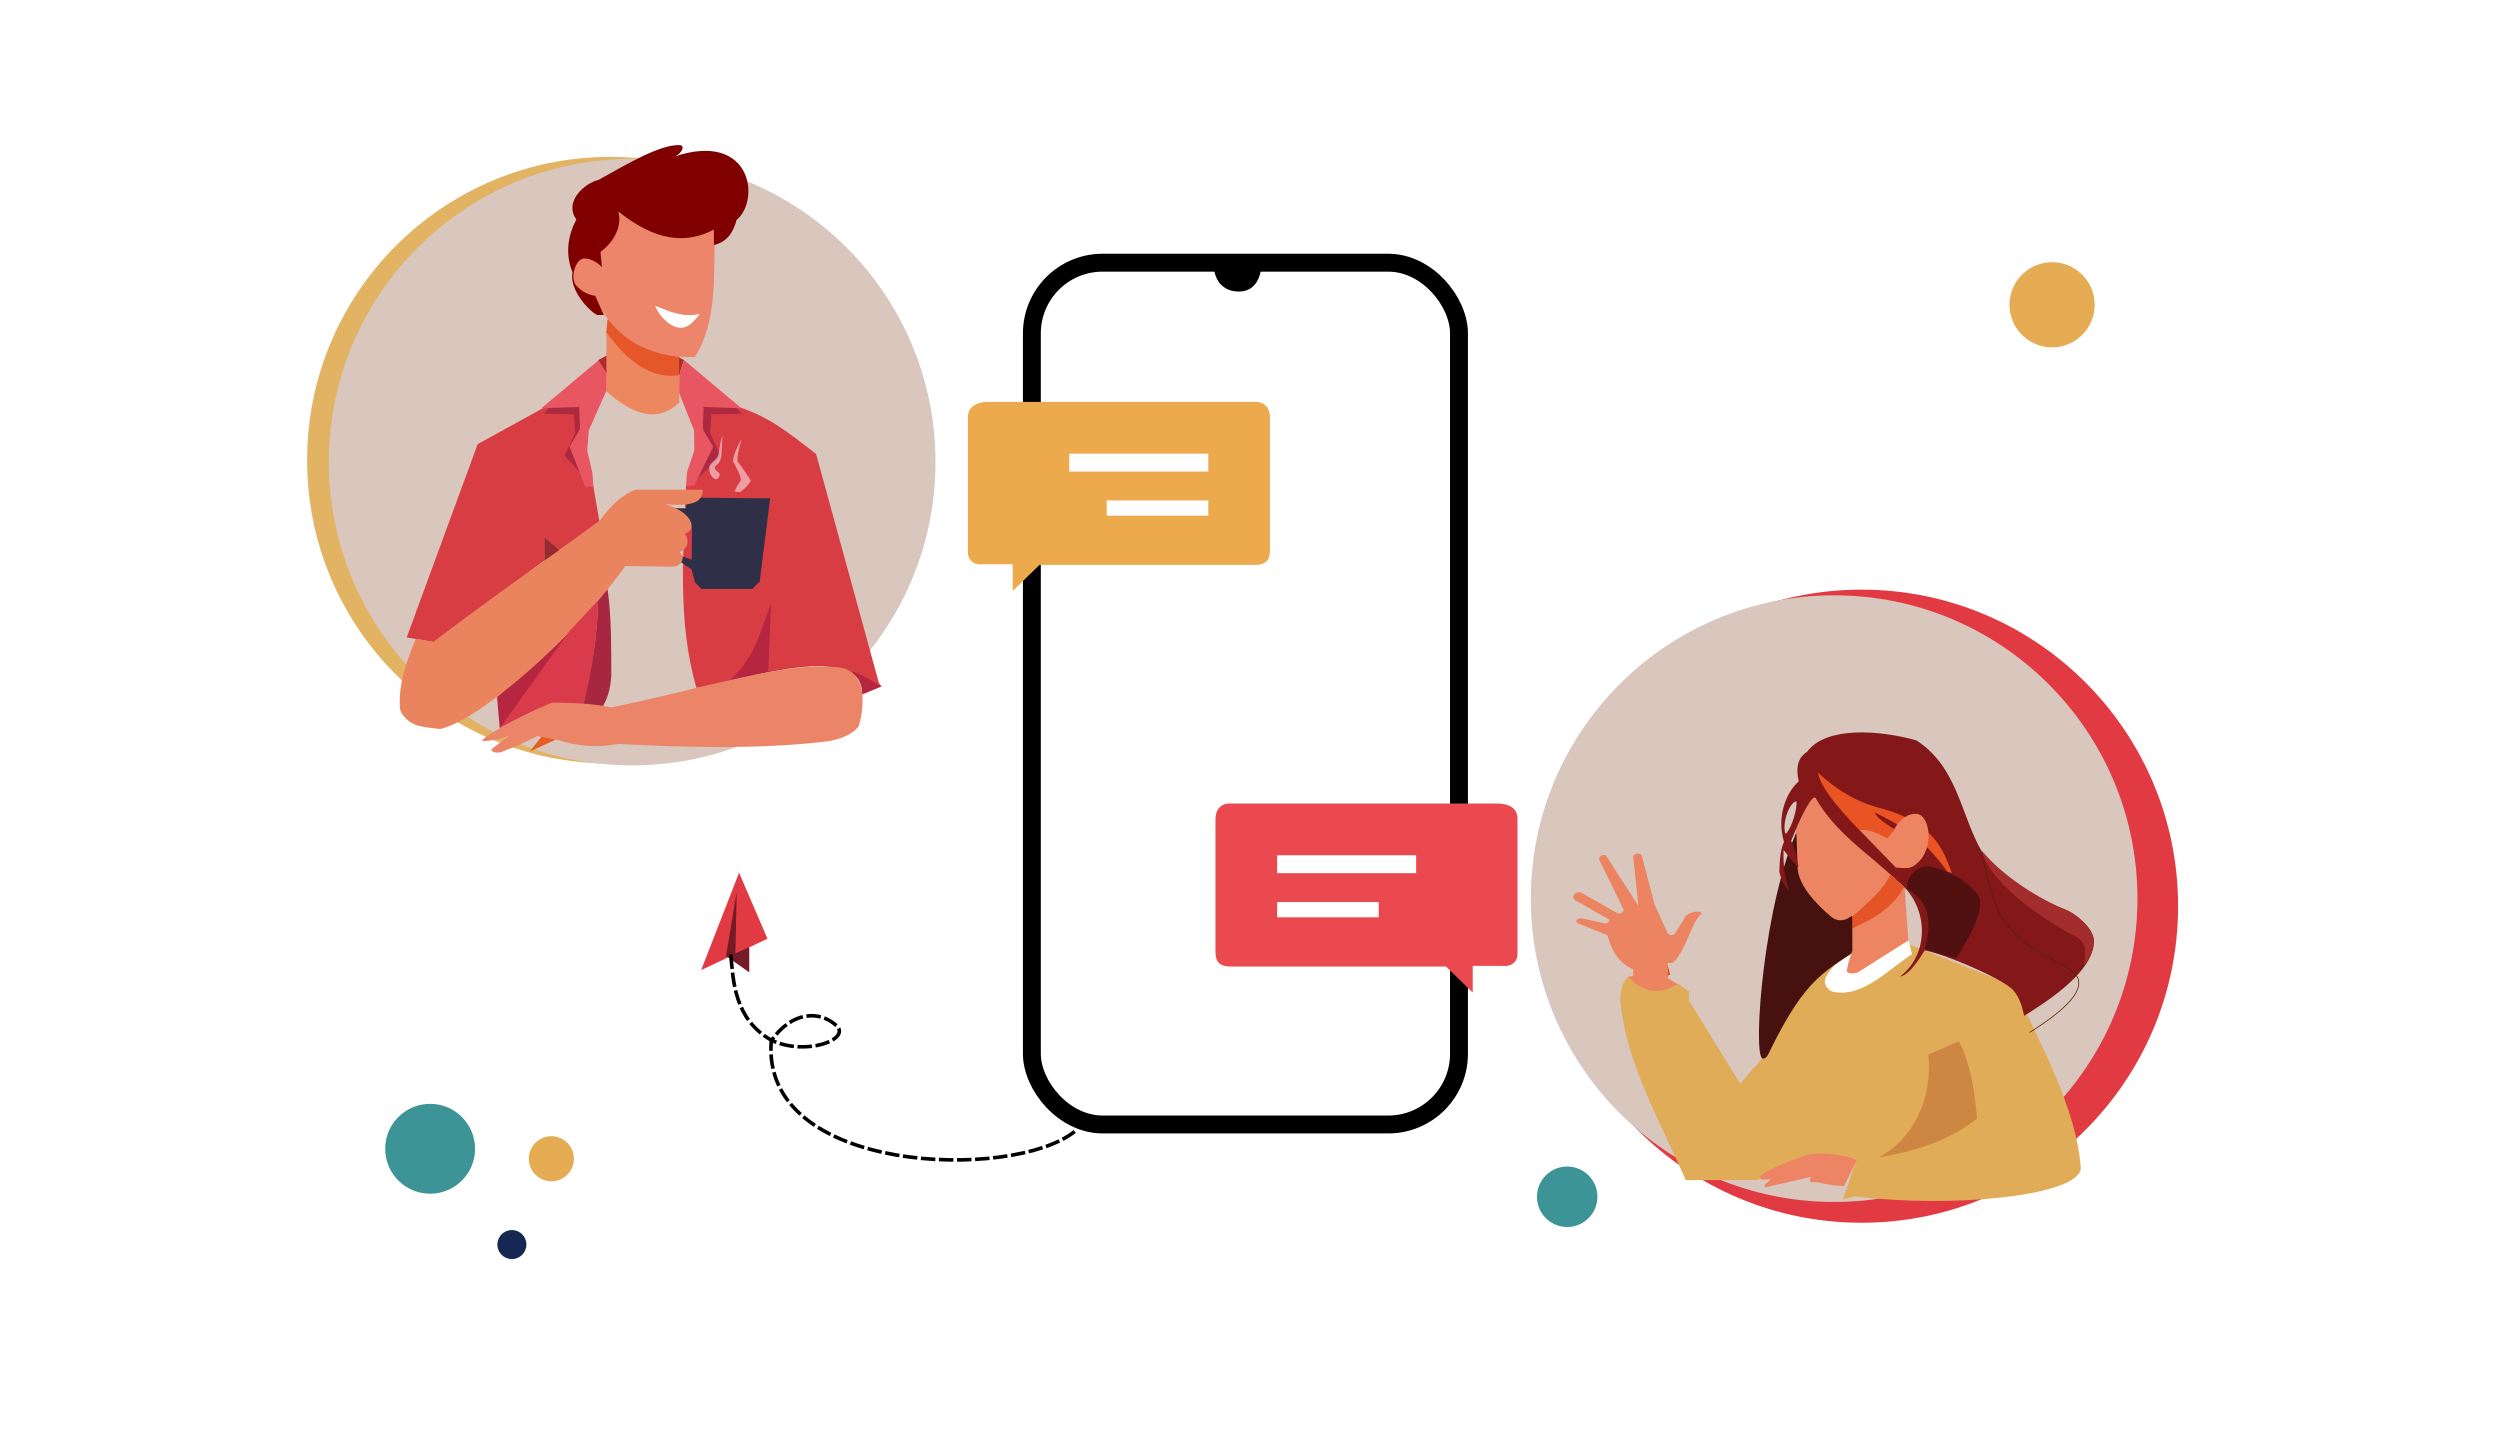 <?xml version="1.0" encoding="UTF-8" standalone="no"?>
<!-- Created with Inkscape (http://www.inkscape.org/) -->

<svg
   width="175mm"
   height="100mm"
   viewBox="0 0 661.417 377.952"
   version="1.1"
   id="svg1"
   xml:space="preserve"
   inkscape:version="1.3.2 (091e20e, 2023-11-25, custom)"
   sodipodi:docname="icona_chatting.svg"
   xmlns:inkscape="http://www.inkscape.org/namespaces/inkscape"
   xmlns:sodipodi="http://sodipodi.sourceforge.net/DTD/sodipodi-0.dtd"
   xmlns="http://www.w3.org/2000/svg"
   xmlns:svg="http://www.w3.org/2000/svg"><sodipodi:namedview
     id="namedview1"
     pagecolor="#ffffff"
     bordercolor="#000000"
     borderopacity="0.25"
     inkscape:showpageshadow="2"
     inkscape:pageopacity="0.0"
     inkscape:pagecheckerboard="0"
     inkscape:deskcolor="#d1d1d1"
     inkscape:document-units="mm"
     inkscape:zoom="1"
     inkscape:cx="330"
     inkscape:cy="197.5"
     inkscape:window-width="1920"
     inkscape:window-height="991"
     inkscape:window-x="-9"
     inkscape:window-y="-9"
     inkscape:window-maximized="1"
     inkscape:current-layer="layer1" /><defs
     id="defs1"><filter
       inkscape:collect="always"
       style="color-interpolation-filters:sRGB"
       id="filter4"
       x="-0.038"
       y="-0.05"
       width="1.076"
       height="1.099"><feGaussianBlur
         inkscape:collect="always"
         stdDeviation="0.309"
         id="feGaussianBlur4" /></filter></defs><g
     inkscape:label="Livello 1"
     inkscape:groupmode="layer"
     id="layer1"><circle
       style="fill:#e13a43;fill-opacity:1;stroke:none;stroke-width:1.049;stroke-dasharray:none;stroke-dashoffset:0"
       id="path39"
       cx="492.5"
       cy="239.75"
       r="83.75" /><circle
       style="fill:#d9c6bc;fill-opacity:1;stroke:none;stroke-width:0.194;stroke-dasharray:none"
       id="circle56"
       cx="485.25"
       cy="237.75"
       r="80.25" /><path
       style="fill:#e0ac58;fill-opacity:1;stroke:none;stroke-width:0.2;stroke-dasharray:none;stroke-dashoffset:0"
       d="m 505.313,249.938 27.332,10.826 c 6.653,14.434 16.761,32.387 17.855,48.174 0.035,7.478 -34.337,10.811 -59.707,7.559 l -3.182,0.884 3.624,-10.783 -13.081,-0.852 -13.17,6.464 h -19.003 c -6.755,-15.65 -15.789,-30.731 -17.324,-47.686 0.063,-2.721 0.655,-4.968 2.298,-6.276 2.195,2.024 4.548,2.993 6.992,3.353 2.729,0.08 4.777,-0.361 6.089,-1.365 l 2.784,2.077 0.044,2.431 13.523,21.965 5.966,-6.85 13.656,-28.594 z"
       id="path52"
       sodipodi:nodetypes="ccccccccccccccccccc" /><path
       style="fill:#ffffff;fill-opacity:1;stroke:none;stroke-width:0.2;stroke-dasharray:none;stroke-dashoffset:0"
       d="m 489.938,252.25 c -2.372,1.509 -4.811,2.425 -6.906,6.344 -0.923,2.038 1.148,4.04 2.688,3.906 7.272,1.163 13.984,-6.046 20.125,-10.062 l -0.875,-3.594 z"
       id="path51"
       sodipodi:nodetypes="cccccc" /><path
       style="fill:#46110f;fill-opacity:1;stroke:none;stroke-width:0.2;stroke-dasharray:none;stroke-dashoffset:0"
       d="m 475.855,218.915 c -9.221,19.66 -12.154,59.539 -9.634,61.076 0.672,0.346 1.322,-0.488 1.644,-1.154 10.311,-21.288 15.064,-21.539 26.259,-29.495 z"
       id="path47"
       sodipodi:nodetypes="ccscc" /><path
       style="fill:#ed8563;fill-opacity:1;stroke:none;stroke-width:0.2;stroke-dasharray:none;stroke-dashoffset:0"
       d="m 490.064,245.52 v 5.98 c -0.581,1.649 -1.144,3.315 -1.439,5.25 -0.117,0.955 1.854,0.871 2.812,0.562 l 13.438,-8.5 -1,-14.562 z"
       id="path50"
       sodipodi:nodetypes="ccccccc" /><path
       style="fill:#ed8563;fill-opacity:1;stroke:none;stroke-width:0.2;stroke-dasharray:none;stroke-dashoffset:0"
       d="m 479.719,210.594 c -1.817,2.088 -2.955,5.731 -4.531,8.781 l 0.125,2.5 0.312,8.312 c 0.599,4.193 4.103,8.328 8.938,12.438 1.763,1.349 3.59,0.891 4.812,0.062 4.764,-3.23 8.264,-7.066 11,-11.5 -8.197,-6.187 -15.042,-13.073 -20.656,-20.594 z"
       id="path48"
       sodipodi:nodetypes="cccccccc" /><path
       style="fill:#e13a43;fill-opacity:1;stroke:none;stroke-width:0.956;stroke-dasharray:none;stroke-dashoffset:0"
       d="m 195.531,230.892 7.513,17.457 -17.545,8.309 z"
       id="path38"
       sodipodi:nodetypes="cccc" /><path
       style="fill:#731c27;fill-opacity:1;stroke:none;stroke-width:0.956;stroke-dasharray:none;stroke-dashoffset:0"
       d="m 198.227,250.536 v 6.718 l -6.143,-4.331 2.828,-17.015 -0.354,16.308 z"
       id="path37" /><circle
       style="fill:#e1b363;fill-opacity:1;stroke:none;stroke-width:0.194;stroke-dasharray:none"
       id="circle25"
       cx="161.5"
       cy="121.75"
       r="80.25" /><circle
       style="fill:#d9c6bc;fill-opacity:1;stroke:none;stroke-width:0.194;stroke-dasharray:none"
       id="path25"
       cx="167.25"
       cy="122.25"
       r="80.25" /><path
       style="fill:#ec875f;fill-opacity:1"
       d="m 160.455,87.467 -0.056,16.027 c 7.484,6.743 14.005,8.197 19.323,3.025 l -0.096,-12.548 z"
       id="path5"
       sodipodi:nodetypes="ccccc" /><path
       style="fill:#e55629;fill-opacity:1;filter:url(#filter4)"
       d="m 160.724,84.491 -0.319,3.448 c 5.417,7.203 11.627,12.683 19.575,11.278 l -0.293,-4.83 c -6.321,-0.522 -12.642,-5.223 -18.962,-9.896 z"
       id="path4"
       sodipodi:nodetypes="ccccc" /><path
       style="fill:#ed856b;fill-opacity:1"
       d="m 157.403,78.362 c 5.405,12.986 17.132,16.482 26.433,16.089 6.313,-9.989 4.766,-22.687 5.395,-34.03 -6.318,3.069 -15.72,2.536 -25.571,-4.15 0.768,4.182 -1.839,6.707 -4.98,10.12 l 0.511,4.054 -4.342,-5.235 -3.065,3.575 c -0.47,3.357 -0.38,6.554 1.66,9.194 z"
       id="path2"
       sodipodi:nodetypes="cccccccccc" /><path
       style="fill:#800000"
       d="m 178.281,41.459 c 2.173,-0.687 3.083,-3.051 1.532,-3.065 -5.189,-0.167 -13.471,4.761 -21.452,9.194 -3.804,0.937 -9.232,5.819 -5.874,10.471 -2.293,4.4 -2.982,9.104 -1.022,14.014 -0.9,4.685 4.472,10.271 6.512,11.269 h 1.788 l -2.298,-5.108 c -1.403,-0.072 -3.554,-0.971 -5.108,-2.777 -1.55,-2.193 -0.076,-6.804 2.043,-7.055 1.716,-0.183 3.915,1.16 4.852,2.298 l -0.383,-4.086 c 3.392,-2.407 5.828,-6.683 4.725,-10.599 7.47,5.733 15.706,9.722 25.283,4.725 v 4.086 c 3.572,-0.839 5.139,-3.431 6.002,-6.64 6.409,-5.337 3.94,-23.671 -16.6,-16.728 z"
       id="path1"
       sodipodi:nodetypes="ccccccccccccccccc" /><path
       style="fill:#ffffff;fill-opacity:1"
       d="m 173.355,80.92 c 3.745,1.474 7.426,3.197 11.828,2.122 -1.058,1.113 -2.751,3.997 -5.508,3.657 -2.757,-0.34 -5.429,-3.344 -6.321,-5.779 z"
       id="path3"
       sodipodi:nodetypes="cczc" /><path
       style="fill:#b12b2b;fill-opacity:1"
       d="m 179.666,99.271 1.306,-4.002 -1.341,-0.723 z"
       id="path6"
       sodipodi:nodetypes="cccc" /><path
       style="fill:#b72640;fill-opacity:1;stroke:none;stroke-width:0.189;stroke-dasharray:none"
       d="m 192.04,180.378 c 11.874,-2.761 36.263,-9.435 36.062,3.359 l 5.127,-2.121 c 0,0 -25.809,-31.82 -27.047,-31.466 -1.237,0.354 -14.142,30.229 -14.142,30.229 z"
       id="path22"
       sodipodi:nodetypes="cccsc" /><path
       style="fill:#d93d44;fill-opacity:1;stroke:none;stroke-width:0.189;stroke-dasharray:none"
       d="m 195.62,107.767 c 7.88,2.433 14.019,7.477 20.285,12.33 l 16.845,61.403 c -7.756,-5.946 -17.916,-6.458 -29.5,-3.75 L 204,159.5 c -2.807,7.212 -4.158,14.726 -11.5,21 l -8.25,1.5 c -5.03,-17.48 -3.487,-35.508 -2.75,-53.469 3.928,-8.061 4.394,-16.555 3,-25.281 z"
       id="path16"
       sodipodi:nodetypes="cccccccccc" /><path
       style="fill:#ac2940;fill-opacity:1"
       d="m 194.648,107.679 1.635,1.768 -8.088,0.177 -0.309,4.994 2.828,6.01 -1.989,2.033 -4.486,4.243 0.906,-21.744 z"
       id="path11"
       sodipodi:nodetypes="ccccccccc" /><path
       style="fill:#e75661;fill-opacity:1"
       d="m 180.969,95.259 15.192,12.761 -10.032,-0.354 -0.177,5.922 2.74,4.596 -4.994,10.297 -2.21,0.088 0.265,-3.624 1.945,-5.745 -0.088,-5.348 -3.928,-9.899 0.045,-4.81 z"
       id="path7"
       sodipodi:nodetypes="ccccccccccccc" /><path
       style="fill:#d93d44;fill-opacity:1"
       d="M 143.213,108.238 126.375,117.5 l -18.781,51.156 7.135,1.212 29.365,-21.618 0.031,-5.75 3.969,3 10.5,-7.5 -1.594,-9.25 c -4.305,-10.114 -2.832,-17.916 -2.375,-26.125 z"
       id="path12"
       sodipodi:nodetypes="ccccccccccc" /><path
       style="fill:#ac2940;fill-opacity:1"
       d="m 145.415,107.679 -1.635,1.768 8.088,0.177 0.309,4.994 -2.828,6.01 1.989,2.033 3.622,4.25 -0.043,-21.751 z"
       id="path10"
       sodipodi:nodetypes="ccccccccc" /><path
       style="fill:#e75661;fill-opacity:1"
       d="m 158.414,95.259 -15.192,12.761 10.032,-0.354 0.177,5.922 -2.74,4.596 4.11,10.518 2.21,0.088 -0.265,-3.624 -1.382,-5.933 0.41,-5.381 4.629,-10.412 0.082,-4.766 z"
       id="path8"
       sodipodi:nodetypes="ccccccccccccc" /><path
       style="fill:#b12b2b;fill-opacity:1"
       d="m 160.481,98.731 -2.195,-3.462 2.169,-1.192 z"
       id="path9"
       sodipodi:nodetypes="cccc" /><path
       style="fill:#972a2f;fill-opacity:1"
       d="m 144.047,148.406 v -6.188 l 4.109,3.344 z"
       id="path13"
       sodipodi:nodetypes="cccc" /><path
       style="opacity:0.502;fill:#ffffff;fill-opacity:1;stroke:none;stroke-width:0.189;stroke-dasharray:none"
       d="m 189.118,126.718 c 0.594,0.277 1.063,-0.352 1.252,-0.825 0.082,-0.308 0.092,-0.691 -0.436,-1.035 -0.61,-0.398 -1.144,-1.159 -0.59,-1.6 1.217,-0.719 1.517,-2.337 1.547,-3.292 0.088,-1.737 0.177,-3.235 0.265,-4.773 -0.404,1.242 -0.596,2.06 -0.95,4.309 -0.123,2.374 -2.18,2.433 -2.585,4.088 0.051,1.835 0.567,2.513 1.497,3.129 z"
       id="path14"
       sodipodi:nodetypes="ccscccccc" /><path
       style="opacity:0.502;fill:#ffffff;fill-opacity:1;stroke:none;stroke-width:0.189;stroke-dasharray:none"
       d="m 194.333,130.044 c 0.177,0.022 1.397,0.152 1.397,0.152 1.632,-0.985 2.938,-2.86 2.873,-3.027 -0.094,-0.364 -2.522,-3.899 -3.359,-4.95 -0.651,-0.506 0.906,-5.878 0.906,-5.878 -0.021,-0.297 -2.678,4.663 -2.099,5.944 0.343,0.676 2.31,4.059 1.873,4.93 -0.408,0.599 -1.144,1.592 -1.591,2.828 z"
       id="path15"
       sodipodi:nodetypes="cccccccc" /><path
       style="fill:#2f2f48;fill-opacity:1;stroke:none;stroke-width:0.189;stroke-dasharray:none"
       d="m 180.152,148.735 2.828,1.945 0.84,3.315 1.724,1.812 h 13.479 l 1.967,-1.967 2.762,-21.987 -18.296,-0.177 -3.889,1.856 -0.044,0.972 -3.049,-0.088 4.596,5.259 -0.088,8.397 -3.094,-1.061 z"
       id="path18" /><path
       style="fill:#b72640;fill-opacity:1;stroke:none;stroke-width:0.189;stroke-dasharray:none"
       d="m 150.851,167.12 -19.357,17.28 0.721,8.296 c 7.905,-7.597 12.243,-17.224 18.636,-25.576 z"
       id="path21"
       sodipodi:nodetypes="ccccc" /><path
       style="fill:#ea845f;fill-opacity:1;stroke:none;stroke-width:0.189;stroke-dasharray:none"
       d="m 110,169 c -2.374,5.88 -4.668,11.785 -4.188,18.562 0.474,1.859 2.427,3.74 4.812,4.438 1.906,0.448 3.887,0.673 5.875,0.875 10.611,-2.516 35.365,-24.104 48.938,-43.125 l 12.312,0.188 c 2.727,0.052 3.729,-2.804 2,-3.812 3.041,-1.454 2.224,-3.973 1.438,-4.875 4.045,-1.596 0.83,-6.309 -5.188,-7.812 8.075,0.595 9.86,-0.927 9.938,-3.875 h -17.75 c -3.097,0.958 -6.795,4.304 -9.388,8.055 -13.742,10.283 -26.806,18.977 -44.112,32.195 z"
       id="path17"
       sodipodi:nodetypes="cccccccccccccc" /><path
       style="fill:#a82740;fill-opacity:1;stroke:none;stroke-width:0.189;stroke-dasharray:none"
       d="m 160.751,155.906 c 1.028,7.348 0.975,15.176 0.972,22.981 -0.193,2.652 -0.672,5.303 -2.21,7.955 l -5.745,-0.619 c 3.101,-9.29 4.172,-18.342 4.453,-27.301 z"
       id="path19"
       sodipodi:nodetypes="cccccc" /><path
       style="fill:#d93b4a;fill-opacity:1;stroke:none;stroke-width:0.189;stroke-dasharray:none"
       d="m 158.25,158.812 -7.562,8.125 -18.484,25.758 c 4.38,-2.472 9.125,-4.806 14.172,-6.695 2.584,0.125 5.314,0.25 8.062,0.375 2.18,-9.151 3.709,-18.328 3.812,-27.562 z"
       id="path20"
       sodipodi:nodetypes="cccccc" /><path
       style="fill:#ec8568;fill-opacity:1;stroke:none;stroke-width:0.189;stroke-dasharray:none"
       d="m 134.588,194.741 c -2.795,1.077 -4.956,1.228 -6.718,1.326 -2.284,0.055 9.655,-6.711 18.208,-10.165 6.363,-0.018 11.536,0.422 15.733,1.237 19.209,-3.814 44.305,-11.565 56.745,-10.739 3.316,0.184 6.805,-0.197 8.839,4.154 0.972,1.86 1.319,6.694 -0.265,11.667 -1.977,2.466 -5.849,3.82 -10.341,4.154 -16.236,1.785 -35.134,1.446 -53.21,0.442 -5.082,0.935 -10.433,0.827 -16.263,-1.149 l -5.215,-0.884 c -2.591,1.271 -5.133,2.535 -8.927,3.977 -1.66,0.727 -3.249,0.261 -3.182,-0.53 z"
       id="path23"
       sodipodi:nodetypes="cccccccccccccc" /><path
       style="fill:#e35e20;fill-opacity:1;stroke:none;stroke-width:0.189;stroke-dasharray:none"
       d="m 143.219,194.938 -3.062,3.906 6.906,-3.188 c 0,0 -3.844,-0.75 -3.844,-0.719 z"
       id="path24" /><rect
       style="fill:#ffffff;fill-opacity:1;stroke:#000000;stroke-width:4.736;stroke-dasharray:none"
       id="rect25"
       width="113"
       height="228"
       x="273"
       y="69.5"
       ry="18.705" /><path
       style="fill:#edaa4d;fill-opacity:1;stroke:none;stroke-width:4.736;stroke-dasharray:none"
       d="m 256.085,145.751 c -0.197,2.031 1.258,3.839 3.889,3.536 h 7.955 v 7.071 l 7.071,-6.894 h 56.569 c 3.405,0.1 4.386,-1.236 4.419,-3.889 V 110.926 c 0.131,-2.782 -1.208,-4.538 -3.712,-4.596 H 261.388 c -2.557,0.017 -5.248,0.951 -5.303,3.889 z"
       id="path26"
       sodipodi:nodetypes="cccccccccccc" /><path
       style="fill:#edaa4d;fill-opacity:1;stroke:#ffffff;stroke-width:4.736;stroke-dasharray:none"
       d="m 282.903,122.395 h 36.77"
       id="path27" /><path
       style="fill:#edaa4d;fill-opacity:1;stroke:#ffffff;stroke-width:4.048;stroke-dasharray:none"
       d="m 292.803,134.416 h 26.87"
       id="path28" /><path
       style="fill:#ea494f;fill-opacity:1;stroke:none;stroke-width:4.736;stroke-dasharray:none"
       d="m 401.479,252.001 c 0.197,2.031 -1.258,3.839 -3.889,3.536 h -7.955 v 7.071 l -7.071,-6.894 h -56.569 c -3.405,0.1 -4.386,-1.236 -4.419,-3.889 V 217.176 c -0.131,-2.782 1.208,-4.538 3.712,-4.596 h 70.887 c 2.557,0.017 5.248,0.951 5.303,3.889 z"
       id="path29"
       sodipodi:nodetypes="cccccccccccc" /><path
       style="fill:#edaa4d;fill-opacity:1;stroke:#ffffff;stroke-width:4.736;stroke-dasharray:none"
       d="M 374.661,228.645 H 337.891"
       id="path30" /><path
       style="fill:#edaa4d;fill-opacity:1;stroke:#ffffff;stroke-width:4.048;stroke-dasharray:none"
       d="M 364.761,240.666 H 337.891"
       id="path31" /><path
       style="fill:#000000;fill-opacity:1;stroke:none;stroke-width:4.736;stroke-dasharray:none"
       d="m 321.264,71.572 c 0,0 0.554,5.576 6.541,5.568 5.291,-0.007 5.789,-5.789 5.789,-5.789 z"
       id="path32"
       sodipodi:nodetypes="cscc" /><circle
       style="fill:#3d9496;fill-opacity:1;stroke:none;stroke-width:4.736;stroke-dasharray:none"
       id="path33"
       cx="414.625"
       cy="316.625"
       r="8" /><circle
       style="fill:#3d9496;fill-opacity:1;stroke:none;stroke-width:7.038;stroke-dasharray:none"
       id="circle33"
       cx="113.797"
       cy="303.928"
       r="11.889" /><circle
       style="fill:#e5ac54;fill-opacity:1;stroke:none;stroke-width:4.736;stroke-dasharray:none"
       id="path34"
       cx="145.874"
       cy="306.56"
       r="5.966" /><circle
       style="fill:#e5ac54;fill-opacity:1;stroke:none;stroke-width:8.945;stroke-dasharray:none"
       id="circle34"
       cx="542.915"
       cy="80.639"
       r="11.27" /><circle
       style="fill:#142853;fill-opacity:1;stroke:none;stroke-width:4.736;stroke-dasharray:none"
       id="path35"
       cx="135.427"
       cy="329.268"
       r="3.845" /><path
       style="fill:none;fill-opacity:1;stroke:#000000;stroke-width:0.956;stroke-dasharray:3.825, 0.956;stroke-dashoffset:0"
       d="m 284.318,299.349 c -16.28,13.172 -83.306,11.366 -80.257,-24.042 5.417,-7.641 12.611,-8.201 17.324,-3.889 3.651,3.524 -8.077,8.107 -17.28,3.801 -9.887,-5.608 -10.148,-15.813 -10.783,-23.025"
       id="path36"
       sodipodi:nodetypes="ccccc" /><path
       style="fill:#841819;fill-opacity:1;stroke:none;stroke-width:0.2;stroke-dasharray:none;stroke-dashoffset:0"
       d="m 502.654,258.401 c 2.823,-0.516 5.918,-6.039 6.559,-6.946 4.081,0.614 18.156,6.272 22.786,9.92 2.162,1.842 2.984,4.835 3.5,7.375 11.034,-6.739 18.596,-13.427 18.5,-20 -0.455,-3.081 -3.583,-6.16 -7.75,-8.125 -9.702,-3.845 -16.522,-9.171 -21.875,-15.25 -5.643,-9.656 -6.399,-22.447 -17.375,-29.5 -9.42,-2.653 -23.818,-3.876 -28.875,3 -2.035,1.29 -3.208,3.475 -2.25,7.875 -3.004,2.536 -6.021,9.027 -3.875,16 -0.826,1.578 -1.172,4.384 -1.25,7.875 0.607,2.674 1.61,3.919 2.625,5.125 -0.968,-2.855 -1.689,-6.118 -1.5,-10.875 3.747,4.842 3.991,4.908 3.875,4.125 -0.441,-2.167 -0.758,-4.333 -1.875,-6.5 2.322,-5.895 5.683,-12.863 6.5,-11.25 5.708,9.716 14.415,14.797 21.75,22 7.727,5.764 8.967,18.677 0.529,25.151 z"
       id="path40"
       sodipodi:nodetypes="ccccccccccccccccccc" /><path
       style="fill:#511110;fill-opacity:1;stroke:none;stroke-width:0.2;stroke-dasharray:none;stroke-dashoffset:0"
       d="m 504.522,235.184 c -0.32,-3.366 2.882,-6.279 5.716,-5.971 7.394,1.549 12.294,5.583 13.523,8.529 0.731,3.998 -2.298,9.494 -6.231,15.822 l -8.336,-2.423 c 2.375,-8.373 0.511,-13.057 -4.673,-15.958 z"
       id="path41"
       sodipodi:nodetypes="cccccc" /><path
       style="fill:none;fill-opacity:1;stroke:#552200;stroke-width:0.2;stroke-dasharray:none;stroke-dashoffset:0"
       d="m 523.5,224.375 c 2.622,6.809 2.977,14.145 7,19.75 7.052,9.11 14.352,9.047 18.875,14 2.336,3.47 -2.045,8.53 -12.375,15"
       id="path42"
       sodipodi:nodetypes="cccc" /><path
       style="fill:#a32c2c;fill-opacity:1;stroke:none;stroke-width:0.2;stroke-dasharray:none;stroke-dashoffset:0"
       d="m 524.252,224.987 c 2.689,9.792 18.467,19.517 25.484,23.133 2.477,1.566 2.001,4.481 1.688,7.062 1.919,-2.009 2.508,-4.219 2.488,-6.521 -0.056,-3.214 -5.159,-7.317 -7.72,-8.133 -3.484,-1.255 -15.191,-7.246 -21.94,-15.541 z"
       id="path43"
       sodipodi:nodetypes="cccccc" /><path
       style="fill:#ea5323;fill-opacity:1;stroke:none;stroke-width:0.2;stroke-dasharray:none;stroke-dashoffset:0"
       d="m 480.982,204.42 c 0.504,3.367 4.57,8.657 10.96,15.203 1.441,-0.353 3.862,0.383 7.425,2.386 l 1.768,-2.652 c -2.317,-1.509 -4.752,-3.025 -5.127,-4.419 6.474,3.245 12.937,6.74 19.18,15.645 l 1.237,0.442 c -1.918,-4.798 -3.763,-12.973 -18.385,-17.059 -6.622,-1.623 -12.203,-4.979 -17.059,-9.546 z"
       id="path44"
       sodipodi:nodetypes="ccccccccc" /><path
       style="fill:#d9c6bc;fill-opacity:1;stroke:none;stroke-width:0.2;stroke-dasharray:none;stroke-dashoffset:0"
       d="m 475.244,211.992 c 0.384,1.147 -0.999,6.993 -2.836,8.647 -1.058,-2.411 0.897,-8.362 2.836,-8.647 z"
       id="path45"
       sodipodi:nodetypes="ccc" /><path
       style="fill:#ed8563;fill-opacity:1;stroke:none;stroke-width:0.2;stroke-dasharray:none;stroke-dashoffset:0"
       d="m 491.964,219.6 9.612,9.922 c 1.693,0.109 3.319,0.393 4.419,-0.265 6.098,-3.506 4.81,-13.547 1.193,-13.921 -2.215,-0.246 -4.436,1.191 -6.055,4.066 l -1.812,2.431 c -2.947,-1.677 -5.471,-2.556 -7.358,-2.232 z"
       id="path46"
       sodipodi:nodetypes="ccccccc" /><path
       style="fill:#e55427;fill-opacity:1;stroke:none;stroke-width:0.2;stroke-dasharray:none;stroke-dashoffset:0"
       d="m 490.041,242.383 v 3.27 c 5.329,-2.516 10.461,-5.014 13.712,-10.992 l -3.591,-3.371 c -1.778,3.631 -5.524,7.344 -10.12,11.093 z"
       id="path49"
       sodipodi:nodetypes="ccccc" /><path
       style="fill:#ce8643;fill-opacity:1;stroke:none;stroke-width:0.2;stroke-dasharray:none;stroke-dashoffset:0"
       d="m 510.188,279.004 8.062,-3.562 c 3.44,6.833 4.141,13.667 4.812,20.5 -7.883,6.159 -16.793,8.724 -26,10.25 8.65,-4.478 14.355,-15.052 13.125,-27.188 z"
       id="path53"
       sodipodi:nodetypes="ccccc" /><path
       style="fill:#ed8463;fill-opacity:1;stroke:none;stroke-width:0.2;stroke-dasharray:none;stroke-dashoffset:0"
       d="m 491.313,306.813 -3.438,7 c -4.839,-0.217 -6.687,-1.187 -7.812,-1 -1.596,0.272 -1.389,-1.079 -0.812,-1.5 l -12.062,2.812 c -0.378,0.032 -0.474,-0.529 -0.25,-0.75 l 1.562,-1.375 -2.375,0.062 c -0.43,0.028 -0.534,-0.905 -0.25,-1.125 3.536,-2.384 7.652,-3.73 11.938,-5.281 3.553,-1.059 9.301,-0.264 13.5,1.156 z"
       id="path54"
       sodipodi:nodetypes="ccccccccccc" /><path
       style="fill:#e24c23;fill-opacity:1;stroke:none;stroke-width:0.2;stroke-dasharray:none;stroke-dashoffset:0"
       d="m 434.25,257.938 c 2.47,0.423 4.914,1.002 7.625,-0.062 l -0.688,-2.625 c -1.358,1.444 -4.082,2.334 -6.938,2.688 z"
       id="path55"
       sodipodi:nodetypes="cccc" /><path
       style="fill:#ec8462;fill-opacity:1;stroke:none;stroke-width:0.2;stroke-dasharray:none;stroke-dashoffset:0"
       d="m 443.906,260.406 -2.594,-1.562 -0.125,-4.062 1.438,-0.062 c 3.76,-3.66 4.584,-10.556 7.656,-13.094 -1.03,-1.244 -4.162,0.341 -4.29,0.727 l -2.772,4.523 c -0.656,0.783 -1.312,0.599 -1.969,0.094 l -3.5,-7.656 -3.406,-13 c -0.251,-0.803 -2.244,-0.478 -2.25,0.375 l 1.375,12.969 -8.531,-13.25 c -0.666,-0.653 -2.202,0.203 -1.812,1.094 l 6.471,13.213 c -0.102,0.553 -0.751,1.124 -1.565,0.943 l -9.844,-5.562 c -1.451,-0.354 -2.622,1.187 -1.453,2.062 l 9.125,5.203 c -0.133,0.465 -0.441,0.814 -1.016,0.984 l -6.219,-1.344 c -1.073,-0.273 -2.288,0.613 -1.219,1.25 l 7.875,3.188 c 1.052,3.937 2.857,7.29 6.781,9 l 0.031,1.812 -1.375,0.125 c 5.124,5.358 9.212,4.057 13.188,2.031 z"
       id="path56"
       sodipodi:nodetypes="ccccccccccccccccccccccccccc" /></g></svg>
